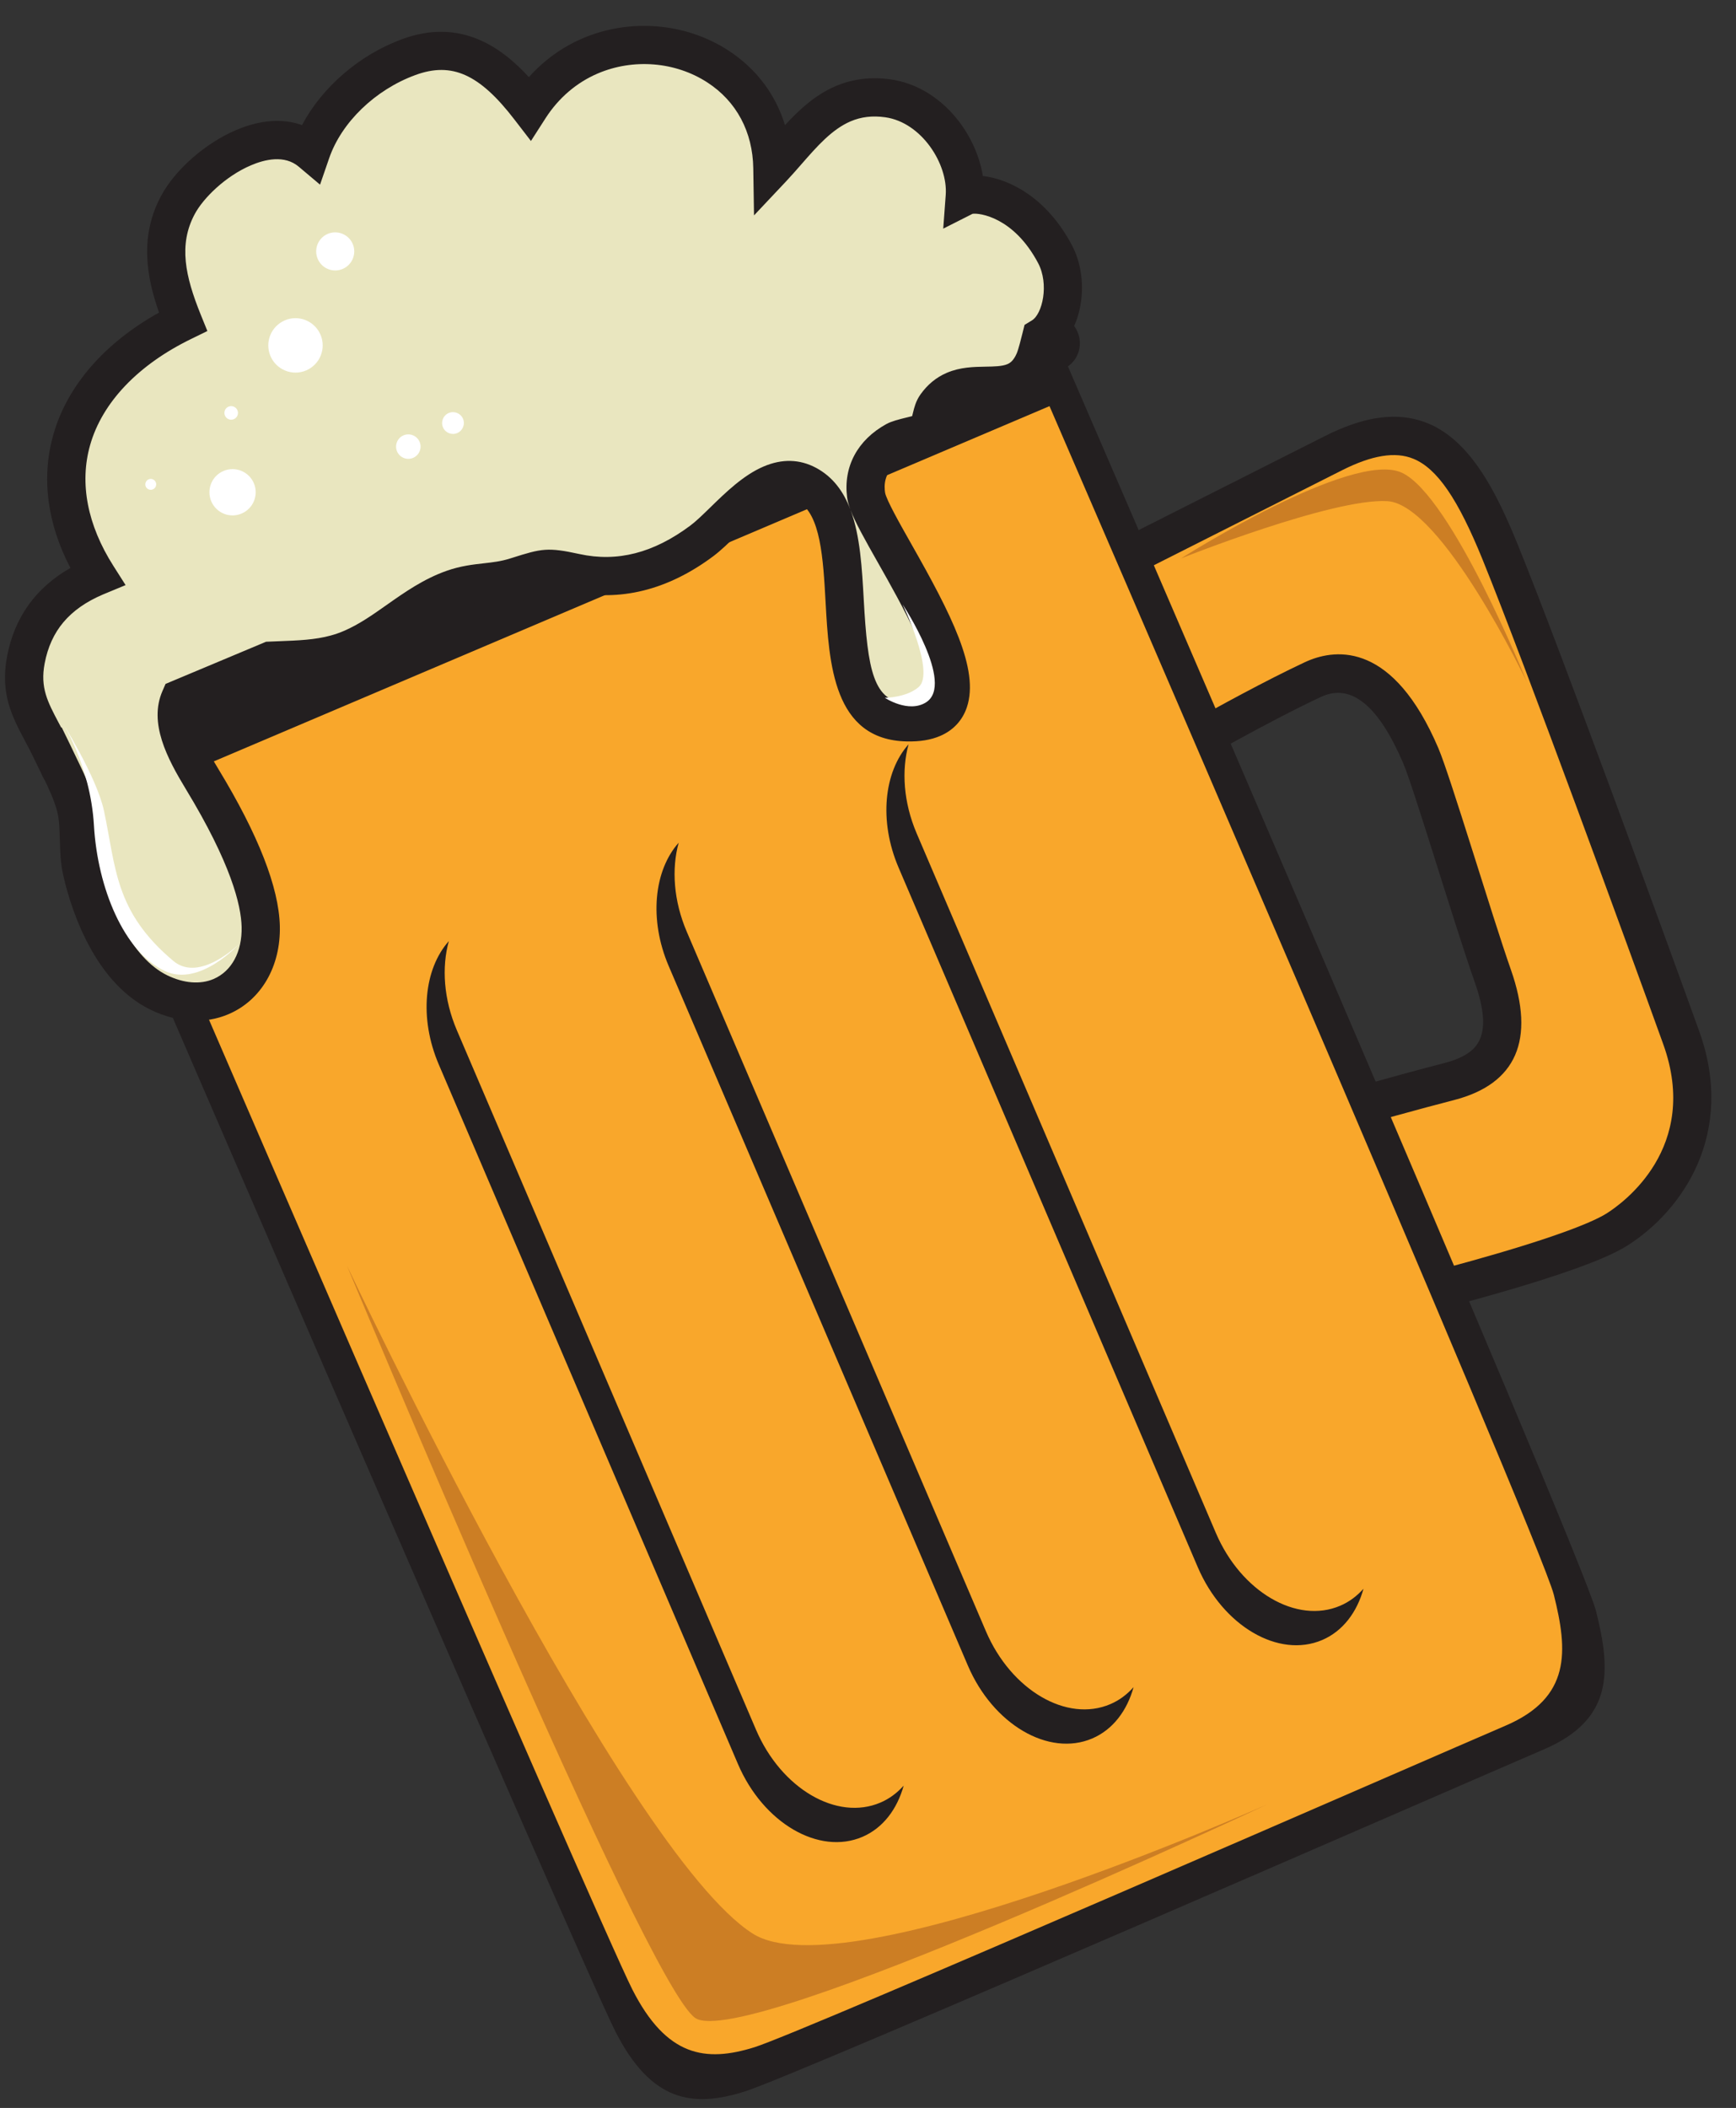 <?xml version="1.0" encoding="UTF-8"?><svg xmlns="http://www.w3.org/2000/svg" xmlns:xlink="http://www.w3.org/1999/xlink" height="334.1" preserveAspectRatio="xMidYMid meet" version="1.0" viewBox="73.7 56.3 275.3 334.1" width="275.3" zoomAndPan="magnify"><rect x="73.7" y="56.3" width="275.3" height="334.1" fill="#333333" stroke="none"/><g><g id="change1_1"><path d="M 248.418 146.66 C 248.418 146.66 272.758 134.383 285.18 128.117 C 299.074 121.113 305.191 128.004 311.641 143.895 C 318.09 159.789 334.715 205.223 340.312 220.773 C 345.914 236.328 337.027 246.816 330.098 251.188 C 323.172 255.559 296.406 262.09 296.406 262.09 L 282.738 233.445 C 282.738 233.445 295.273 229.84 303.516 227.719 C 311.676 225.621 313.676 220.207 310.449 211.027 C 307.23 201.852 300.785 180.211 299.004 176.051 C 295.438 167.719 289.805 160.316 281.891 164.016 C 273.09 168.133 261.234 174.965 261.234 174.965 L 248.418 146.66" fill="#f9a72b"/></g><g id="change2_1"><path d="M 298.074 258.539 C 303.723 257.102 317.984 253.324 325.465 250.125 C 326.773 249.562 327.789 249.059 328.48 248.621 C 331.02 247.023 343.371 238.215 337.465 221.805 C 332.031 206.73 315.512 161.492 308.832 145.039 C 304.902 135.359 301.617 130.566 297.84 129.012 C 294.977 127.832 291.27 128.445 286.543 130.824 L 252.379 148.059 L 262.629 170.688 C 266.719 168.391 274.359 164.191 280.605 161.266 C 280.758 161.195 280.91 161.129 281.062 161.062 C 285.742 159.059 294.66 158.188 301.789 174.855 C 303.695 179.312 310.293 201.426 313.312 210.023 C 317.195 221.078 314.195 228.102 304.27 230.656 C 298.793 232.066 291.324 234.156 287.02 235.379 Z M 327.852 255.699 C 317.973 259.926 297.973 264.824 297.125 265.031 L 294.73 265.617 L 278.461 231.523 L 281.902 230.531 C 282.027 230.496 294.57 226.891 302.758 224.785 C 303.562 224.574 304.293 224.336 304.934 224.059 C 308.039 222.73 310.516 220.352 307.59 212.035 C 304.223 202.438 297.902 181.188 296.215 177.242 C 292.359 168.23 288.062 164.664 283.445 166.641 L 283.172 166.762 C 274.598 170.773 262.867 177.523 262.746 177.594 L 259.852 179.266 L 244.461 145.262 L 283.812 125.41 C 284.57 125.027 285.309 124.688 286.023 124.379 C 291.465 122.051 296.086 121.73 300.148 123.402 C 306.953 126.203 311.043 134.359 314.449 142.758 C 321.145 159.246 337.727 204.633 343.168 219.75 C 348.969 235.859 340.625 248.137 331.715 253.754 C 330.738 254.363 329.477 255.004 327.852 255.699" fill="#231f20"/></g><g id="change2_2"><path d="M 318.539 333.562 C 307.434 338.316 200.09 385.184 191.816 387.785 C 183.547 390.391 176.984 389.453 171.289 378.273 C 165.602 367.098 84.953 180.246 84.953 180.246 L 242.578 113.266 C 242.578 113.266 324.496 302.363 326.82 311.703 C 329.141 321.047 329.645 328.805 318.539 333.562" fill="#231f20"/></g><g id="change1_2"><path d="M 312.43 329.816 C 302 334.281 201.137 378.332 193.355 380.77 C 185.578 383.203 179.391 382.273 173.969 371.602 C 168.547 360.922 92.012 183.598 92.012 183.598 L 240.133 120.668 C 240.133 120.668 317.871 300.141 320.109 309.051 C 322.348 317.961 322.867 325.352 312.43 329.816" fill="#f9a72b"/></g><g id="change2_3"><path d="M 244.574 108.895 C 245.559 111.188 244.535 113.836 242.281 114.801 L 86.23 181.574 C 83.98 182.535 81.355 181.453 80.375 179.152 C 79.391 176.855 80.414 174.207 82.668 173.242 L 238.719 106.469 C 240.969 105.508 243.59 106.594 244.574 108.895" fill="#231f20"/></g><g id="change2_4"><path d="M 213.324 341.996 C 206.414 344.957 197.586 339.785 193.59 330.449 L 146.148 219.582 C 144.051 214.676 143.727 209.605 144.875 205.461 C 140.965 209.848 140.121 217.625 143.285 225.02 L 190.727 335.887 C 194.719 345.219 203.551 350.387 210.465 347.43 C 213.73 346.031 215.969 343.043 217.008 339.309 C 215.98 340.457 214.758 341.387 213.324 341.996" fill="#231f20"/></g><g id="change2_5"><path d="M 249.781 326.395 C 242.879 329.352 234.047 324.184 230.051 314.848 L 182.613 203.98 C 180.512 199.074 180.18 194.008 181.328 189.863 C 177.418 194.25 176.582 202.023 179.746 209.414 L 227.188 320.281 C 231.18 329.617 240.012 334.785 246.918 331.832 C 250.191 330.43 252.43 327.438 253.465 323.703 C 252.438 324.855 251.215 325.785 249.781 326.395" fill="#231f20"/></g><g id="change2_6"><path d="M 286.238 310.797 C 279.336 313.754 270.5 308.586 266.508 299.246 L 219.066 188.383 C 216.969 183.477 216.645 178.406 217.785 174.262 C 213.879 178.645 213.039 186.422 216.203 193.816 L 263.645 304.684 C 267.637 314.016 276.469 319.188 283.379 316.23 C 286.652 314.828 288.887 311.84 289.926 308.105 C 288.898 309.254 287.676 310.184 286.238 310.797" fill="#231f20"/></g><g id="change3_1"><path d="M 240.992 96.551 C 236.105 87.34 228.445 86.527 226.699 87.414 C 227.191 80.742 221.711 72.898 214.504 71.887 C 205.395 70.598 201.086 77.73 196.191 82.926 C 195.875 62.316 168.641 56.309 157.676 73.387 C 152.855 67.121 147.082 62.211 138.535 65.344 C 131.484 67.926 125.344 73.672 123.027 80.398 C 116.449 74.852 105.215 82.633 101.906 88.801 C 98.555 95.043 100.32 101.363 102.715 107.277 C 85.039 115.875 78.992 131.688 89.117 147.617 C 82.859 150.207 79.023 154.461 77.801 160.887 C 76.617 167.113 79.488 170.195 81.977 175.523 L 82.027 175.504 C 83.336 178.316 84.961 181.27 85.711 184.172 C 86.508 187.25 85.957 190.91 86.633 194.082 C 88.117 201.043 92.051 210.27 98.879 213.598 C 107.539 217.812 115.266 212.402 115.047 203.137 C 114.871 195.871 109.539 186.012 105.758 179.789 C 103.059 175.344 100.629 170.707 102.242 167.023 L 116.566 161.016 C 120.059 160.855 123.57 160.875 126.945 159.953 C 134.035 158.027 138.598 152.078 145.52 149.637 C 149.133 148.359 151.902 148.852 155.488 147.715 C 160.156 146.234 160.441 146.094 164.945 147.074 C 172.289 148.676 178.934 146.539 184.973 142.039 C 189.336 138.793 195.441 129.773 201.688 133.125 C 212.953 139.168 201.434 170.441 217.555 170.781 C 235.988 171.172 211.82 140.746 211.047 134.742 C 210.539 130.812 212.547 127.922 215.719 126.164 C 216.754 125.594 219.703 125.23 220.27 124.738 C 221.605 123.574 221.223 121.871 222.141 120.578 C 226.605 114.277 234.414 120.836 237.68 113.609 C 238.09 112.711 238.57 110.73 238.82 109.73 C 242.199 107.789 243.422 101.109 240.992 96.551" fill="#e9e6bf"/></g><g id="change2_7"><path d="M 83.406 171.613 L 83.484 171.582 L 84.773 174.227 C 85.062 174.844 85.367 175.473 85.672 176.105 C 86.812 178.449 87.992 180.871 88.645 183.41 C 89.148 185.355 89.203 187.336 89.254 189.246 C 89.293 190.77 89.332 192.211 89.598 193.449 C 90.945 199.758 94.531 208.105 100.207 210.875 C 102.844 212.156 105.457 212.367 107.57 211.465 C 110.445 210.23 112.109 207.145 112.016 203.203 C 111.934 199.75 110.332 193.156 103.168 181.363 C 100.211 176.492 97.246 170.871 99.469 165.809 L 99.953 164.695 L 115.895 158.012 L 118.105 157.922 C 120.949 157.812 123.641 157.715 126.145 157.027 C 126.852 156.836 127.539 156.598 128.254 156.289 C 130.621 155.277 132.77 153.762 135.047 152.16 C 137.895 150.152 140.887 148.055 144.512 146.777 C 146.723 145.996 148.668 145.777 150.387 145.586 C 151.805 145.426 153.141 145.277 154.57 144.824 L 154.883 144.727 C 159.613 143.227 160.543 143.012 165.59 144.113 C 171.609 145.426 177.344 143.945 183.164 139.609 C 184.074 138.934 185.188 137.848 186.367 136.699 C 188.816 134.312 191.594 131.609 194.781 130.242 C 197.715 128.988 200.52 129.062 203.121 130.453 C 205.797 131.891 207.473 134.211 208.543 137.031 C 208.281 136.324 208.113 135.699 208.039 135.133 C 207.414 130.277 209.676 126.043 214.25 123.516 C 215.051 123.074 216.266 122.762 217.402 122.488 C 217.684 122.422 218.055 122.332 218.348 122.254 C 218.395 122.09 218.449 121.859 218.492 121.684 C 218.68 120.914 218.934 119.855 219.664 118.828 C 220.773 117.258 222.18 116.102 223.844 115.391 C 225.973 114.48 228.113 114.445 230.004 114.414 C 231.348 114.391 232.617 114.371 233.453 114.016 C 233.895 113.828 234.41 113.48 234.914 112.359 C 235.203 111.727 235.699 109.711 235.863 109.051 L 236.176 107.793 L 237.312 107.102 C 238.996 106.133 240.113 101.352 238.316 97.977 C 234.449 90.691 228.988 90.02 227.93 90.188 L 223.281 92.539 L 223.676 87.191 C 224.035 82.281 219.84 75.695 214.082 74.887 C 212.066 74.605 210.273 74.812 208.59 75.531 C 205.613 76.809 203.262 79.504 200.77 82.355 C 199.98 83.258 199.195 84.156 198.398 85.004 L 193.273 90.441 L 193.156 82.973 C 193.07 77.188 190.484 72.355 185.875 69.367 C 180.801 66.074 174.137 65.531 168.48 67.953 C 165.129 69.387 162.277 71.832 160.227 75.02 L 157.898 78.645 L 155.27 75.234 C 149.746 68.051 145.348 66.074 139.578 68.191 C 133.18 70.535 127.848 75.707 125.895 81.387 L 124.453 85.566 L 121.07 82.715 C 118.824 80.82 115.707 81.555 113.488 82.504 C 109.43 84.238 105.934 87.703 104.582 90.23 C 101.98 95.07 103.078 100.09 105.523 106.145 L 106.586 108.766 L 104.043 110.008 C 95.602 114.109 89.902 120.09 87.988 126.852 C 86.277 132.887 87.555 139.508 91.68 145.988 L 93.617 149.035 L 90.008 150.531 C 84.699 152.805 81.766 156.273 80.781 161.449 C 80.051 165.285 81.238 167.523 83.031 170.906 C 83.156 171.141 83.281 171.375 83.406 171.613 Z M 208.59 137.148 C 210.113 141.246 210.402 146.383 210.68 151.414 C 211.297 162.434 212.18 167.637 217.617 167.754 C 219.109 167.781 219.953 167.562 220.402 167.371 C 220.961 167.133 221.152 166.852 221.277 166.477 C 222.602 162.547 216.586 151.934 212.992 145.594 C 210.785 141.703 209.332 139.102 208.59 137.148 Z M 222.789 172.945 C 221.32 173.574 219.586 173.859 217.488 173.812 C 205.844 173.566 205.168 161.473 204.625 151.754 C 204.242 144.855 203.844 137.723 200.254 135.797 C 199.586 135.441 198.699 135.164 197.168 135.82 C 195.016 136.738 192.664 139.027 190.594 141.043 C 189.27 142.336 188.02 143.555 186.785 144.477 C 179.586 149.84 171.988 151.715 164.301 150.039 C 160.688 149.246 160.688 149.246 156.715 150.508 L 156.402 150.605 C 154.406 151.238 152.629 151.438 151.059 151.609 C 149.465 151.789 148.09 151.941 146.531 152.496 C 143.609 153.52 141.18 155.258 138.539 157.113 C 136.109 158.828 133.59 160.602 130.641 161.863 C 129.68 162.273 128.703 162.613 127.738 162.879 C 124.562 163.746 121.398 163.863 118.332 163.98 L 117.238 164.023 L 104.77 169.25 C 104.562 171.574 106.34 174.906 108.352 178.219 C 114.66 188.602 117.93 196.961 118.078 203.062 C 118.23 209.477 115.117 214.828 109.953 217.035 C 106.199 218.645 101.793 218.391 97.551 216.324 C 87.953 211.641 84.496 198.602 83.664 194.715 C 83.285 192.93 83.238 191.141 83.191 189.41 C 83.145 187.762 83.105 186.211 82.773 184.93 C 82.324 183.188 81.449 181.297 80.547 179.434 L 80.52 179.445 L 79.227 176.809 C 78.715 175.703 78.18 174.699 77.672 173.746 C 75.629 169.891 73.695 166.242 74.824 160.316 C 75.996 154.148 79.371 149.453 84.867 146.32 C 81.172 139.246 80.227 132.008 82.156 125.199 C 84.344 117.469 90.254 110.668 98.922 105.84 C 96.914 100.145 95.82 93.727 99.238 87.363 C 101.465 83.203 106.234 79.012 111.105 76.93 C 114.93 75.289 118.535 75.031 121.594 76.125 C 124.766 70.141 130.68 64.988 137.496 62.496 C 146.566 59.164 153.07 63.605 157.57 68.523 C 159.949 65.863 162.844 63.77 166.094 62.379 C 173.586 59.176 182.43 59.902 189.176 64.281 C 193.617 67.16 196.691 71.25 198.188 76.133 C 200.414 73.715 202.961 71.348 206.203 69.957 C 208.895 68.805 211.832 68.445 214.93 68.883 C 222.777 69.984 228.453 77.242 229.562 84.195 C 233.809 84.688 239.68 87.613 243.672 95.133 C 246.555 100.543 245.41 108.148 241.492 111.531 C 241.168 112.801 240.812 114.039 240.441 114.863 C 239.414 117.133 237.867 118.723 235.84 119.59 C 233.906 120.414 231.887 120.445 230.102 120.48 C 228.645 120.5 227.266 120.52 226.227 120.965 C 225.598 121.234 225.082 121.672 224.613 122.336 C 224.551 122.434 224.449 122.848 224.383 123.117 C 224.129 124.156 223.75 125.727 222.266 127.023 C 221.461 127.719 220.242 128.043 218.812 128.387 C 218.238 128.523 217.445 128.715 217.145 128.84 C 213.594 130.809 213.938 133.477 214.055 134.355 C 214.223 135.477 216.465 139.426 218.266 142.605 C 224.473 153.547 229.055 162.395 227.023 168.414 C 226.32 170.492 224.859 172.062 222.789 172.945" fill="#231f20"/></g><g id="change4_1"><path d="M 98.402 132.73 C 98.586 133.164 98.383 133.676 97.949 133.859 C 97.508 134.051 97 133.844 96.812 133.41 C 96.625 132.969 96.832 132.465 97.27 132.273 C 97.703 132.09 98.211 132.289 98.402 132.73" fill="#fff"/></g><g id="change4_2"><path d="M 113.953 132.875 C 114.75 134.738 113.883 136.895 112.02 137.691 C 110.156 138.492 108.004 137.625 107.207 135.762 C 106.414 133.902 107.27 131.746 109.137 130.949 C 110.996 130.152 113.156 131.016 113.953 132.875" fill="#fff"/></g><g id="change4_3"><path d="M 111.352 121.32 C 111.586 121.867 111.332 122.504 110.785 122.734 C 110.234 122.973 109.605 122.715 109.371 122.168 C 109.137 121.617 109.387 120.988 109.934 120.754 C 110.48 120.52 111.113 120.77 111.352 121.32" fill="#fff"/></g><g id="change4_4"><path d="M 124.527 109.348 C 125.465 111.535 124.449 114.07 122.258 115.008 C 120.07 115.945 117.531 114.93 116.594 112.742 C 115.656 110.551 116.676 108.016 118.863 107.078 C 121.055 106.141 123.59 107.156 124.527 109.348" fill="#fff"/></g><g id="change4_5"><path d="M 140.238 126.32 C 140.66 127.305 140.199 128.449 139.215 128.867 C 138.23 129.289 137.09 128.832 136.668 127.852 C 136.246 126.863 136.703 125.723 137.688 125.301 C 138.672 124.883 139.816 125.34 140.238 126.32" fill="#fff"/></g><g id="change4_6"><path d="M 147.125 122.672 C 147.5 123.547 147.09 124.559 146.211 124.938 C 145.34 125.309 144.324 124.902 143.949 124.031 C 143.574 123.148 143.98 122.137 144.855 121.762 C 145.73 121.387 146.75 121.793 147.125 122.672" fill="#fff"/></g><g id="change4_7"><path d="M 129.637 94.961 C 130.289 96.492 129.578 98.27 128.043 98.926 C 126.512 99.578 124.738 98.867 124.086 97.336 C 123.43 95.801 124.137 94.027 125.668 93.371 C 127.203 92.719 128.977 93.426 129.637 94.961" fill="#fff"/></g><g id="change4_8"><path d="M 111.641 205.895 C 111.641 205.895 105.402 212.777 99.887 210.219 C 93.305 207.172 89.172 196.977 88.598 187.133 C 88.027 177.312 83.27 170.293 83.27 170.293 C 83.27 170.293 89.012 179.328 90.188 184.809 C 92.113 193.82 91.844 200.758 101.191 208.605 C 105.383 212.129 111.641 205.895 111.641 205.895" fill="#fff"/></g><g id="change4_9"><path d="M 214.023 166.898 C 214.023 166.898 217.762 169.383 220.555 167.617 C 225.168 164.703 216.836 152.082 216.836 152.082 C 216.836 152.082 222.043 162.871 219.395 165.184 C 217.434 166.887 214.023 166.898 214.023 166.898" fill="#fff"/></g><g id="change5_1"><path d="M 260.996 144.801 C 260.996 144.801 288.109 127.566 296.012 131.223 C 303.91 134.883 315.832 164.383 315.832 164.383 C 315.832 164.383 302.379 136.242 293.719 135.73 C 285.051 135.211 260.996 144.801 260.996 144.801" fill="#cc7e24"/></g><g id="change5_2"><path d="M 183.98 376.156 C 176.164 371.051 128.73 256.914 128.73 256.914 C 128.73 256.914 172.621 349.758 193.062 362.758 C 207.879 372.18 274.602 342.305 274.602 342.305 C 274.602 342.305 191.793 381.262 183.98 376.156" fill="#cc7e24"/></g></g></svg>